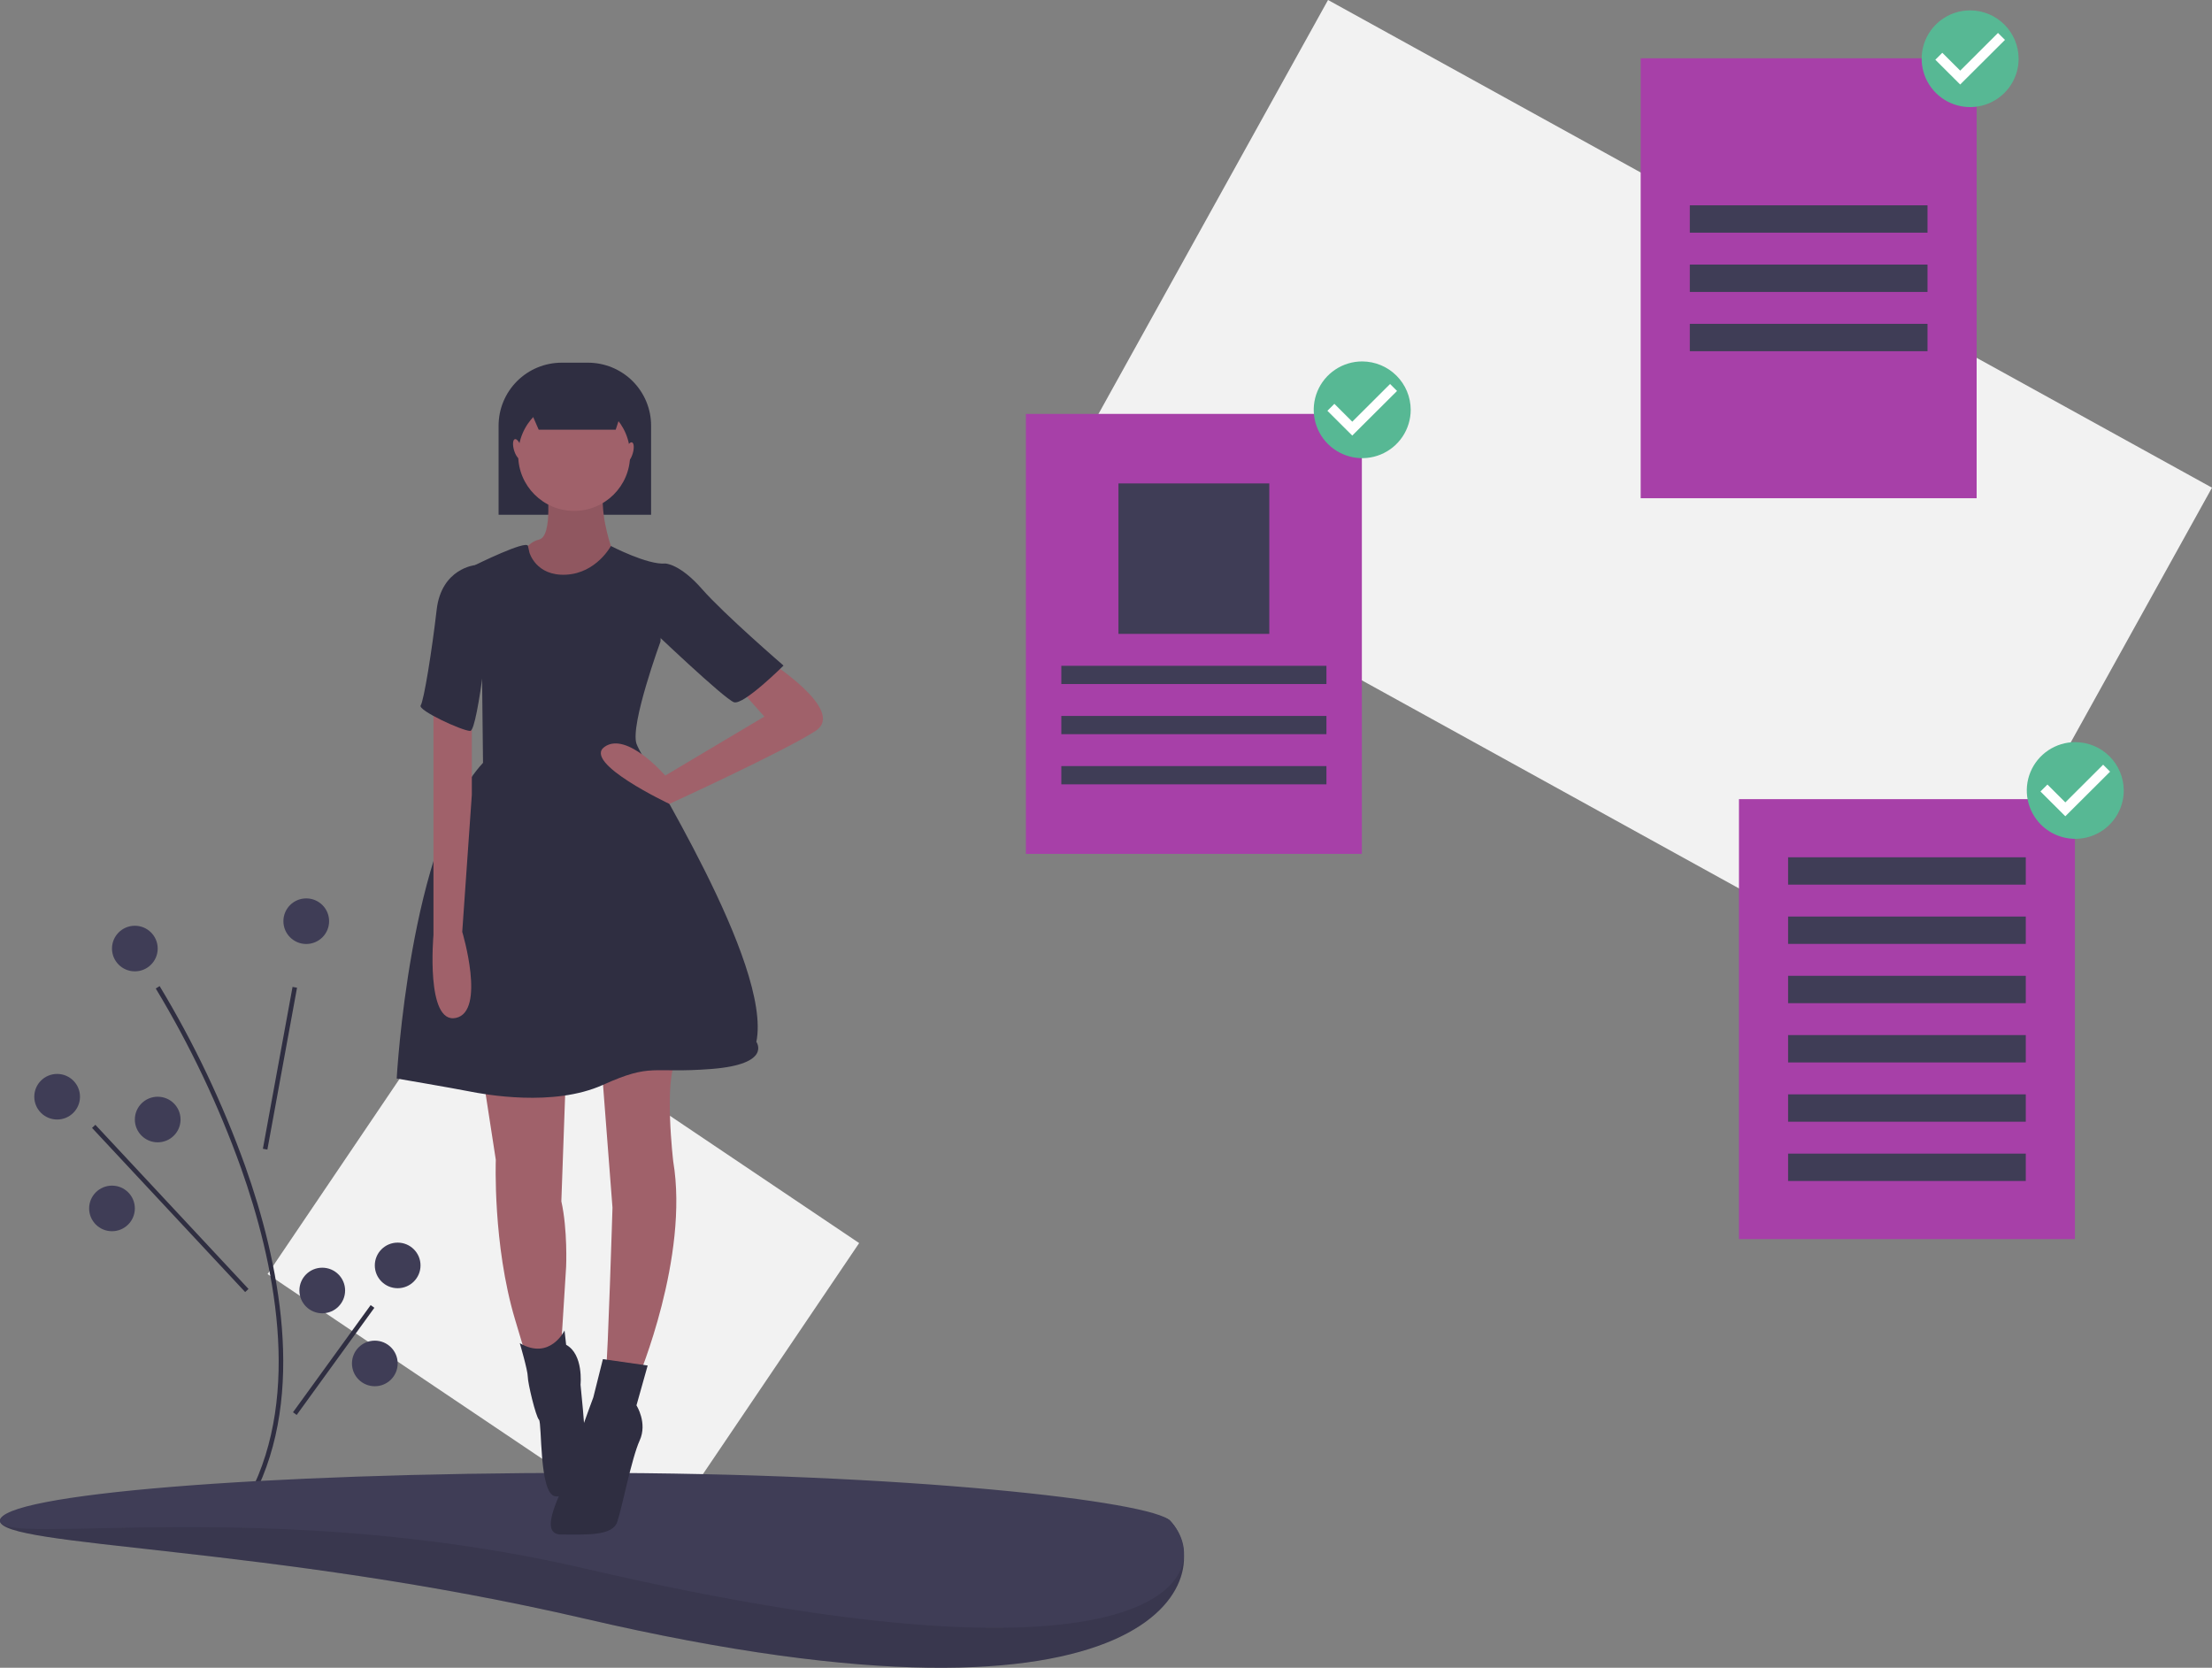 <svg width="256" height="193" viewBox="0 0 256 193" fill="none" xmlns="http://www.w3.org/2000/svg">
<rect x="0" y="0" width="256" height="193" fill="#808080" stroke="none"/>
<g clip-path="url(#clip0)">
<path d="M99.432 143.851L54.038 113.319L30.967 147.439L76.361 177.97L99.432 143.851Z" fill="#F2F2F2"/>
<path d="M29.33 173.201L28.86 172.959C34.965 161.187 31.701 145.899 27.887 135.148C25.298 127.921 21.995 120.969 18.027 114.393L18.474 114.111C22.462 120.72 25.782 127.708 28.386 134.971C32.234 145.822 35.522 161.262 29.33 173.201Z" fill="#2F2E41"/>
<path d="M33.857 114.206L30.425 132.937L30.945 133.031L34.377 114.3L33.857 114.206Z" fill="#2F2E41"/>
<path d="M11.038 130.164L10.651 130.524L28.372 149.518L28.76 149.158L11.038 130.164Z" fill="#2F2E41"/>
<path d="M42.897 151.029L33.908 163.43L34.337 163.739L43.326 151.338L42.897 151.029Z" fill="#2F2E41"/>
<path d="M35.443 109.24C36.904 109.24 38.088 108.059 38.088 106.602C38.088 105.145 36.904 103.964 35.443 103.964C33.982 103.964 32.798 105.145 32.798 106.602C32.798 108.059 33.982 109.24 35.443 109.24Z" fill="#3F3D56"/>
<path d="M6.613 129.553C8.073 129.553 9.258 128.372 9.258 126.915C9.258 125.458 8.073 124.277 6.613 124.277C5.152 124.277 3.968 125.458 3.968 126.915C3.968 128.372 5.152 129.553 6.613 129.553Z" fill="#3F3D56"/>
<path d="M18.251 132.191C19.711 132.191 20.896 131.009 20.896 129.553C20.896 128.096 19.711 126.915 18.251 126.915C16.79 126.915 15.606 128.096 15.606 129.553C15.606 131.009 16.79 132.191 18.251 132.191Z" fill="#3F3D56"/>
<path d="M12.961 142.479C14.421 142.479 15.606 141.298 15.606 139.841C15.606 138.384 14.421 137.203 12.961 137.203C11.5 137.203 10.316 138.384 10.316 139.841C10.316 141.298 11.5 142.479 12.961 142.479Z" fill="#3F3D56"/>
<path d="M46.023 149.074C47.484 149.074 48.668 147.893 48.668 146.436C48.668 144.979 47.484 143.798 46.023 143.798C44.562 143.798 43.378 144.979 43.378 146.436C43.378 147.893 44.562 149.074 46.023 149.074Z" fill="#3F3D56"/>
<path d="M37.295 151.976C38.755 151.976 39.94 150.795 39.94 149.338C39.94 147.881 38.755 146.7 37.295 146.7C35.834 146.7 34.65 147.881 34.65 149.338C34.65 150.795 35.834 151.976 37.295 151.976Z" fill="#3F3D56"/>
<path d="M43.378 160.418C44.839 160.418 46.023 159.237 46.023 157.78C46.023 156.323 44.839 155.142 43.378 155.142C41.917 155.142 40.733 156.323 40.733 157.78C40.733 159.237 41.917 160.418 43.378 160.418Z" fill="#3F3D56"/>
<path d="M15.606 112.406C17.066 112.406 18.251 111.225 18.251 109.768C18.251 108.311 17.066 107.13 15.606 107.13C14.145 107.13 12.961 108.311 12.961 109.768C12.961 111.225 14.145 112.406 15.606 112.406Z" fill="#3F3D56"/>
<path d="M135.425 175.982C141.036 181.981 134.943 202.955 67.712 187.325C31.292 178.858 0 179.041 0 175.982C0 172.922 30.316 176.245 67.712 176.245C105.109 176.245 133.332 173.744 135.425 175.982Z" fill="#3F3D56"/>
<path opacity="0.1" d="M135.425 175.982C141.036 181.981 134.943 202.955 67.712 187.325C31.292 178.858 0 179.041 0 175.982C0 172.922 30.316 176.245 67.712 176.245C105.109 176.245 133.332 173.744 135.425 175.982Z" fill="black"/>
<path d="M135.425 175.982C141.036 181.981 134.943 197.151 67.712 181.522C31.292 173.054 0 179.041 0 175.982C0 172.922 30.316 170.442 67.712 170.442C105.109 170.442 133.332 173.744 135.425 175.982Z" fill="#3F3D56"/>
<path d="M65.007 41.971H68.049C69.008 41.971 69.958 42.159 70.844 42.525C71.73 42.891 72.535 43.428 73.214 44.104C73.892 44.781 74.43 45.584 74.797 46.467C75.164 47.351 75.353 48.298 75.353 49.255V59.573H57.703V49.255C57.703 47.323 58.473 45.47 59.843 44.104C61.212 42.738 63.07 41.971 65.007 41.971H65.007Z" fill="#2F2E41"/>
<path d="M63.3 56.171C63.3 56.171 64.04 62.075 62.376 62.444C60.711 62.813 59.971 65.027 59.971 65.027L65.52 68.533L71.255 67.426L70.701 63.182C70.701 63.182 69.221 58.939 69.96 56.171C70.701 53.403 63.3 56.171 63.3 56.171Z" fill="#A0616A"/>
<path opacity="0.1" d="M63.3 56.171C63.3 56.171 64.04 62.075 62.376 62.444C60.711 62.813 59.971 65.027 59.971 65.027L65.52 68.533L71.255 67.426L70.701 63.182C70.701 63.182 69.221 58.939 69.96 56.171C70.701 53.403 63.3 56.171 63.3 56.171Z" fill="black"/>
<path d="M55.901 124.624L57.381 134.218C57.381 134.218 57.011 143.997 59.601 152.669L62.191 161.341L64.781 158.389L65.52 146.58C65.52 146.58 65.706 142.337 64.966 139.015L65.52 123.517L55.901 124.624Z" fill="#A0616A"/>
<path d="M69.591 122.963L70.885 139.753C70.885 139.753 70.331 157.65 70.145 158.204C69.96 158.758 73.846 159.496 73.846 159.496C73.846 159.496 79.765 145.473 77.915 134.402C77.915 134.402 76.805 124.992 78.285 122.594C79.765 120.195 69.591 122.963 69.591 122.963Z" fill="#A0616A"/>
<path d="M66.445 59.123C70.022 59.123 72.921 56.232 72.921 52.665C72.921 49.099 70.022 46.208 66.445 46.208C62.87 46.208 59.971 49.099 59.971 52.665C59.971 56.232 62.87 59.123 66.445 59.123Z" fill="#A0616A"/>
<path d="M61.266 63.92C61.266 63.92 62.005 66.688 65.52 66.504C69.035 66.319 70.701 63.182 70.701 63.182C70.701 63.182 74.956 65.397 76.99 65.212L76.436 74.253C76.436 74.253 72.921 83.847 73.66 86.061C74.4 88.276 89.385 111.524 87.535 120.565C87.535 120.565 89.385 123.148 82.355 123.701C75.326 124.255 75.51 122.963 69.775 125.546C64.04 128.129 56.086 126.653 54.236 126.284C52.386 125.915 45.911 124.808 45.911 124.808C45.911 124.808 47.391 97.501 55.901 88.276L55.716 71.67L54.976 65.397C54.976 65.397 60.945 62.444 61.105 63.182L61.266 63.92Z" fill="#2F2E41"/>
<path d="M88.645 76.282C88.645 76.282 98.08 82.186 94.38 84.585C90.68 86.984 77.471 93.028 77.471 93.028C77.471 93.028 67.371 88.275 69.96 86.43C72.55 84.585 76.99 89.751 76.99 89.751L88.46 82.924L85.5 79.603L88.645 76.282Z" fill="#A0616A"/>
<path d="M50.166 81.264V108.202C50.166 108.202 49.241 118.535 52.756 117.797C56.27 117.059 53.496 107.833 53.496 107.833L54.606 91.966V83.109L50.166 81.264Z" fill="#A0616A"/>
<path d="M65.335 153.96C65.335 153.96 63.67 157.466 60.156 155.437C60.156 155.437 61.081 158.573 61.081 159.311C61.081 160.049 62.005 163.924 62.376 164.293C62.745 164.662 62.376 172.78 64.225 173.149C66.076 173.518 67.74 168.906 67.74 167.245C67.74 165.584 67.186 160.234 67.186 160.234C67.186 160.234 67.555 156.728 65.52 155.621L65.335 153.96Z" fill="#2F2E41"/>
<path d="M74.956 158.02L69.775 157.282L68.665 161.71C68.665 161.71 65.706 169.644 65.52 170.935C65.335 172.227 62.005 177.578 64.966 177.578C67.925 177.578 70.885 177.762 71.441 176.102C71.996 174.441 73.106 168.721 74.031 166.692C74.956 164.662 73.66 162.632 73.66 162.632L74.956 158.02Z" fill="#2F2E41"/>
<path d="M75.326 65.95L76.99 65.212C76.99 65.212 78.656 65.212 81.245 68.164C83.835 71.116 90.68 77.02 90.68 77.02C90.68 77.02 86.055 81.633 84.945 81.264C83.835 80.895 75.326 72.777 75.326 72.777V65.95Z" fill="#2F2E41"/>
<path d="M55.901 65.397H54.976C54.976 65.397 51.091 65.766 50.536 70.563C49.981 75.36 49.056 81.08 48.686 81.633C48.316 82.187 53.496 84.585 54.421 84.585C55.346 84.585 56.826 70.194 56.826 70.194L55.901 65.397Z" fill="#2F2E41"/>
<path d="M71.257 49.728H62.346L60.329 45.103H72.771L71.257 49.728Z" fill="#2F2E41"/>
<path d="M60.252 53.112C60.49 53.044 60.534 52.474 60.35 51.842C60.166 51.208 59.824 50.751 59.586 50.82C59.348 50.889 59.304 51.458 59.488 52.091C59.672 52.724 60.014 53.181 60.252 53.112Z" fill="#A0616A"/>
<path d="M73.233 52.459C73.417 51.826 73.373 51.257 73.135 51.188C72.897 51.12 72.555 51.577 72.371 52.21C72.187 52.843 72.231 53.412 72.469 53.481C72.707 53.55 73.049 53.092 73.233 52.459Z" fill="#A0616A"/>
<path d="M255.999 56.436L153.697 -0.001L121.179 58.632L223.481 115.069L255.999 56.436Z" fill="#F2F2F2"/>
<path d="M157.611 47.897H118.729V98.81H157.611V47.897Z" fill="#A740A8"/>
<path d="M146.899 55.942H129.442V73.353H146.899V55.942Z" fill="#3F3D56"/>
<path d="M153.511 77.046H122.829V79.157H153.511V77.046Z" fill="#3F3D56"/>
<path d="M153.511 82.85H122.829V84.96H153.511V82.85Z" fill="#3F3D56"/>
<path d="M153.511 88.653H122.829V90.764H153.511V88.653Z" fill="#3F3D56"/>
<path d="M240.136 92.478H201.254V143.392H240.136V92.478Z" fill="#A740A8"/>
<path d="M234.449 99.206H206.941V102.371H234.449V99.206Z" fill="#3F3D56"/>
<path d="M234.449 106.064H206.941V109.23H234.449V106.064Z" fill="#3F3D56"/>
<path d="M234.449 112.923H206.941V116.089H234.449V112.923Z" fill="#3F3D56"/>
<path d="M234.449 119.782H206.941V122.948H234.449V119.782Z" fill="#3F3D56"/>
<path d="M234.449 126.641H206.941V129.807H234.449V126.641Z" fill="#3F3D56"/>
<path d="M234.449 133.5H206.941V136.665H234.449V133.5Z" fill="#3F3D56"/>
<path d="M228.762 6.744H189.88V57.657H228.762V6.744Z" fill="#A740A8"/>
<path d="M223.075 23.759H195.567V26.924H223.075V23.759Z" fill="#3F3D56"/>
<path d="M223.075 30.617H195.567V33.783H223.075V30.617Z" fill="#3F3D56"/>
<path d="M223.075 37.476H195.567V40.642H223.075V37.476Z" fill="#3F3D56"/>
<path d="M228.009 11.381C230.603 11.381 232.705 9.281 232.705 6.69C232.705 4.099 230.603 1.999 228.009 1.999C225.416 1.999 223.314 4.099 223.314 6.69C223.314 9.281 225.416 11.381 228.009 11.381Z" fill="white"/>
<path d="M228.009 1.199C226.9 1.199 225.815 1.527 224.892 2.142C223.969 2.757 223.25 3.631 222.825 4.654C222.4 5.677 222.289 6.802 222.506 7.888C222.722 8.973 223.257 9.971 224.042 10.753C224.826 11.536 225.826 12.069 226.915 12.285C228.003 12.501 229.132 12.39 230.157 11.966C231.182 11.543 232.059 10.826 232.675 9.905C233.292 8.985 233.621 7.903 233.621 6.796C233.617 5.313 233.024 3.892 231.973 2.843C230.921 1.795 229.496 1.204 228.009 1.199ZM226.857 9.78L223.982 6.912L224.788 6.107L226.86 8.173L231.233 3.812L232.04 4.616L226.857 9.78V9.78Z" fill="#57B894"/>
<path d="M240.177 96.062C242.77 96.062 244.872 93.961 244.872 91.37C244.872 88.779 242.77 86.679 240.177 86.679C237.583 86.679 235.481 88.779 235.481 91.37C235.481 93.961 237.583 96.062 240.177 96.062Z" fill="white"/>
<path d="M240.177 85.879C239.067 85.879 237.982 86.208 237.059 86.823C236.136 87.438 235.417 88.312 234.992 89.334C234.567 90.357 234.456 91.482 234.673 92.568C234.889 93.653 235.424 94.651 236.209 95.433C236.993 96.216 237.993 96.749 239.082 96.965C240.17 97.181 241.299 97.07 242.324 96.647C243.349 96.223 244.226 95.506 244.842 94.585C245.459 93.665 245.788 92.583 245.788 91.476C245.784 89.993 245.191 88.572 244.14 87.523C243.088 86.475 241.663 85.884 240.177 85.879ZM239.025 94.46L236.149 91.592L236.955 90.787L239.027 92.854L243.401 88.492L244.207 89.297L239.025 94.46Z" fill="#57B894"/>
<path d="M157.652 52.007C160.245 52.007 162.347 49.906 162.347 47.315C162.347 44.724 160.245 42.624 157.652 42.624C155.059 42.624 152.957 44.724 152.957 47.315C152.957 49.906 155.059 52.007 157.652 52.007Z" fill="white"/>
<path d="M157.652 41.825C156.542 41.825 155.457 42.153 154.535 42.768C153.612 43.383 152.892 44.257 152.468 45.28C152.043 46.302 151.932 47.428 152.148 48.513C152.365 49.599 152.899 50.596 153.684 51.379C154.469 52.161 155.469 52.694 156.557 52.91C157.646 53.126 158.774 53.016 159.8 52.592C160.825 52.168 161.701 51.451 162.318 50.531C162.934 49.61 163.264 48.528 163.264 47.421C163.259 45.938 162.667 44.517 161.615 43.469C160.564 42.42 159.139 41.829 157.652 41.825ZM156.5 50.405L153.624 47.537L154.431 46.733L156.503 48.799L160.876 44.437L161.683 45.242L156.5 50.405V50.405Z" fill="#57B894"/>
</g>
<defs>
<clipPath id="clip0">
<rect width="256" height="193" fill="white"/>
</clipPath>
</defs>
</svg>
